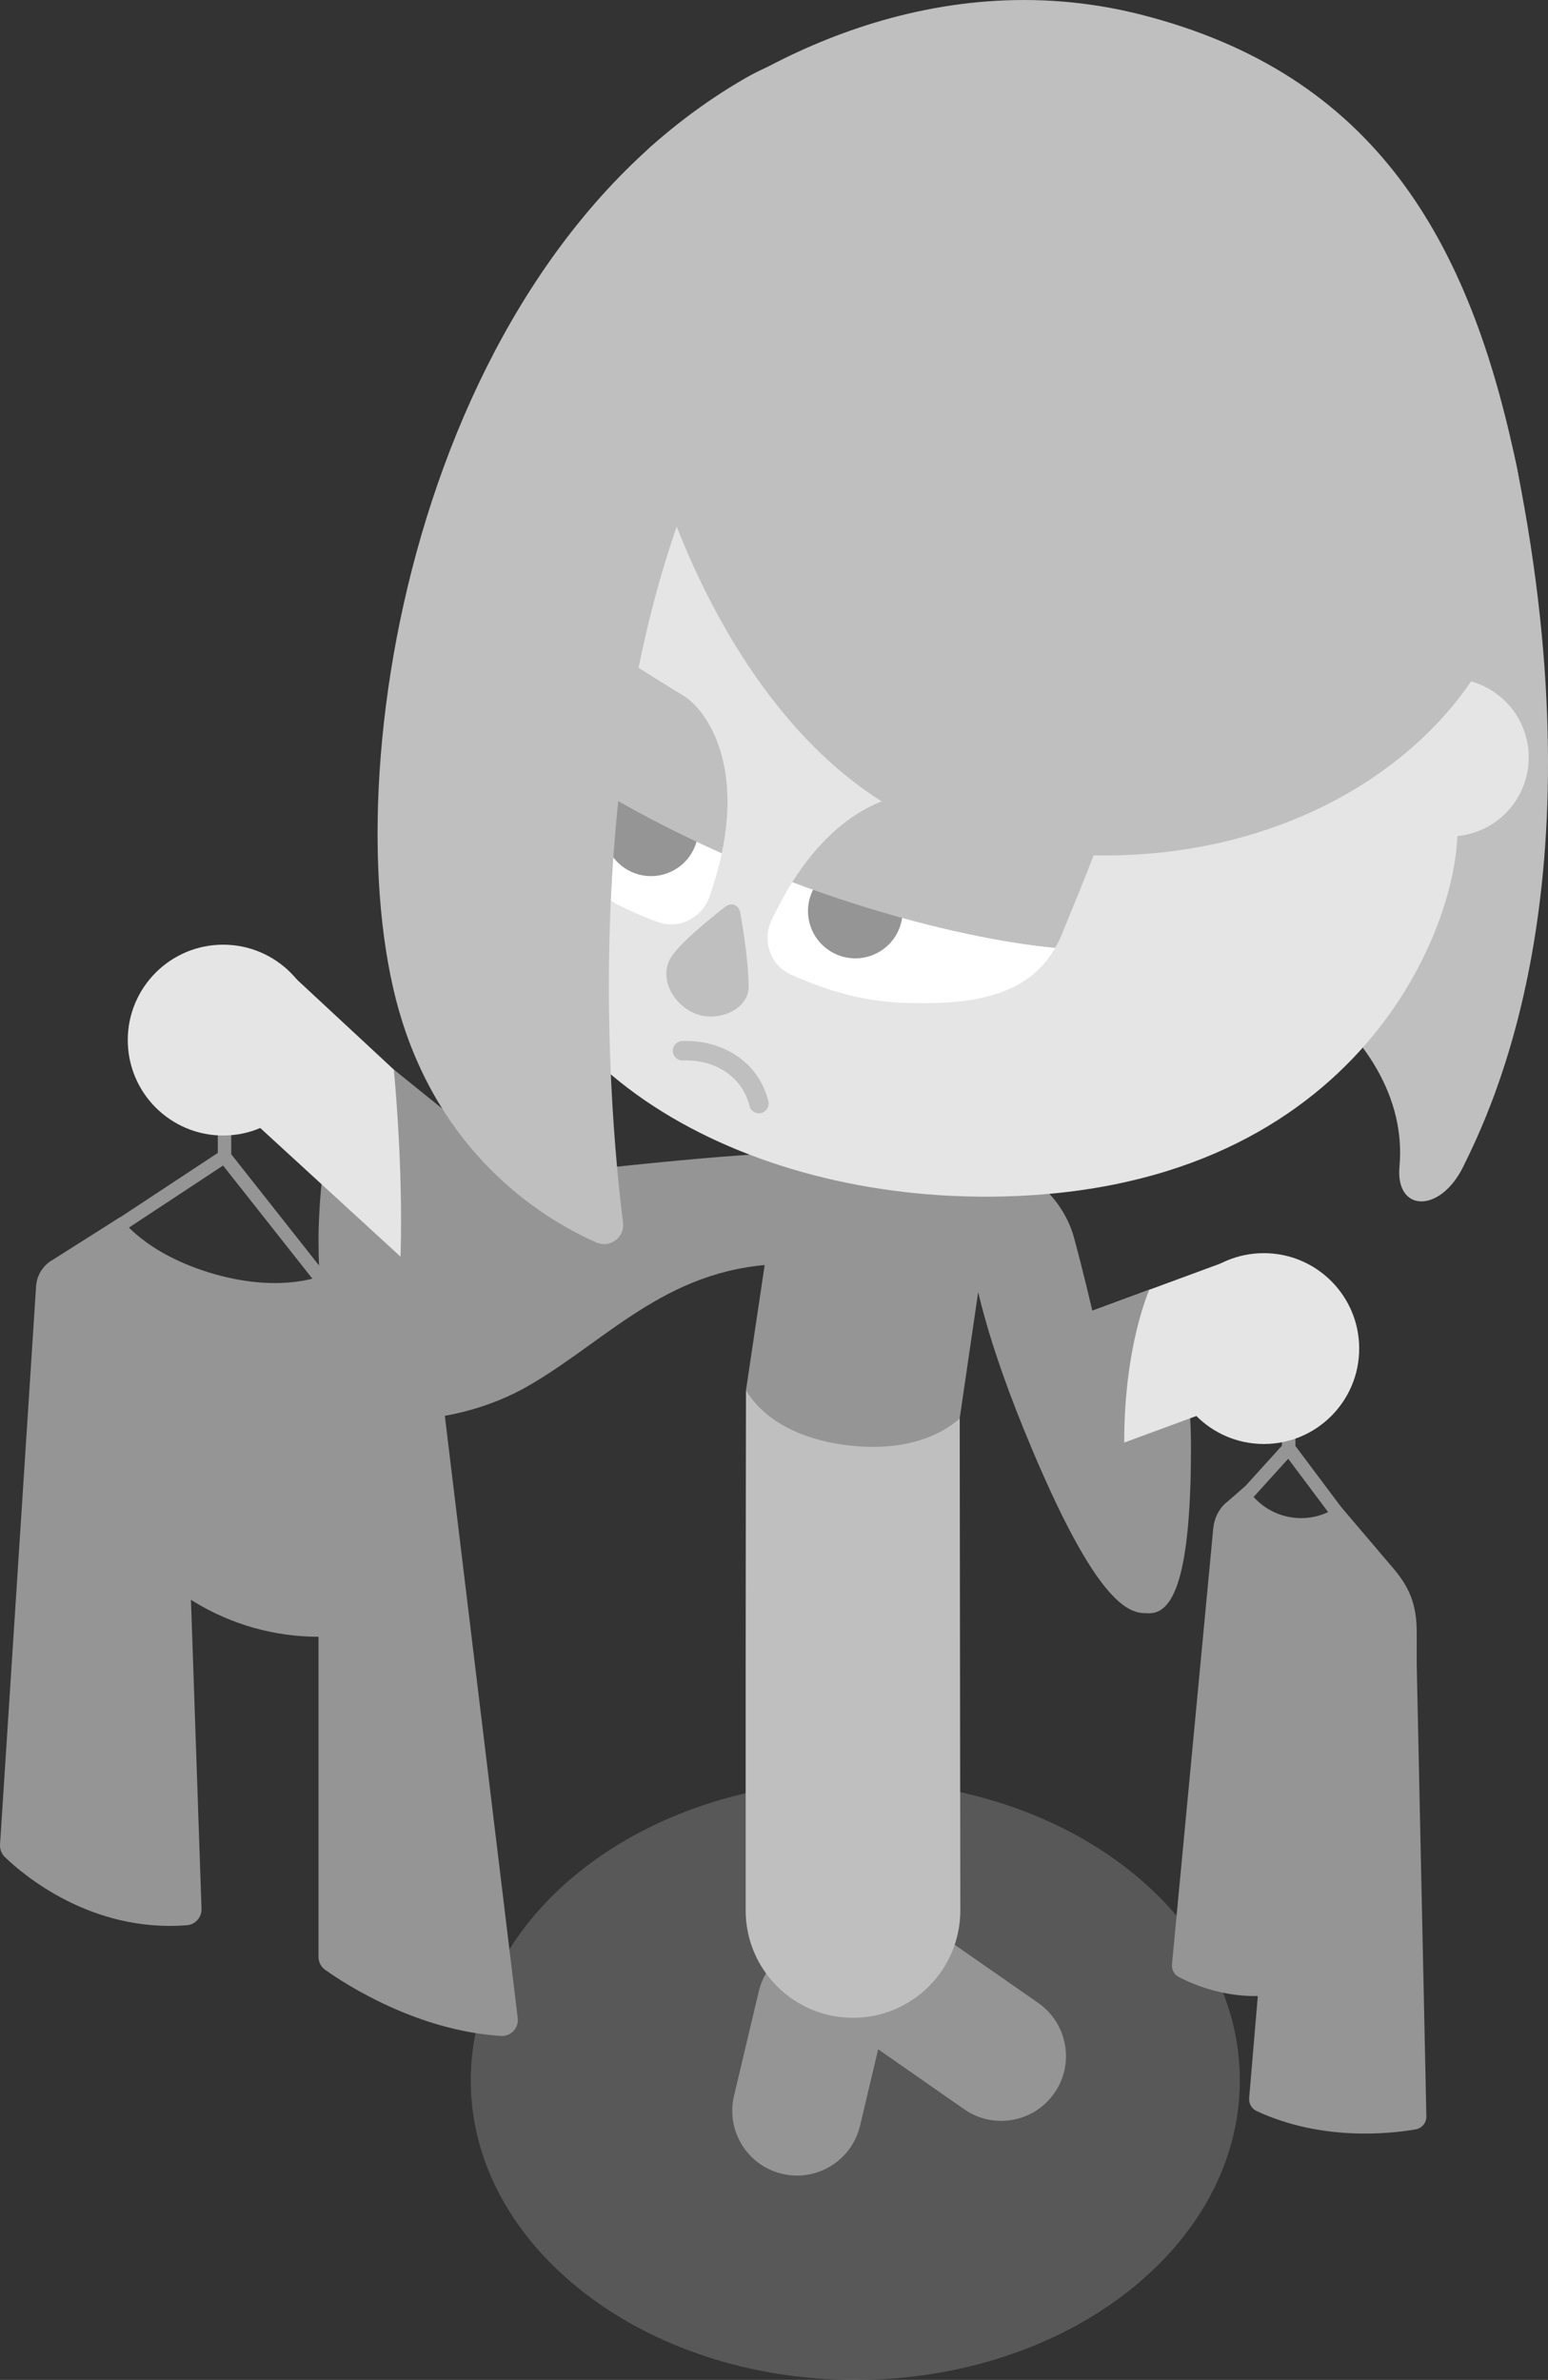 <?xml version="1.0" encoding="UTF-8"?>
<svg id="Layer_1" data-name="Layer 1" xmlns="http://www.w3.org/2000/svg" viewBox="0 0 461.12 708.62">
  <rect x="0" y="0" width="461.12" height="708.62" fill="#333333" stroke="none"/>
  <defs>
    <style>
      .cls-1 {
        fill: rgba(175, 175, 175, .3);
      }

      .cls-1, .cls-2, .cls-3, .cls-4, .cls-5, .cls-6, .cls-7 {
        stroke-width: 0px;
      }

      .cls-2, .cls-3 {
        fill-rule: evenodd;
      }

      .cls-2, .cls-4 {
        fill: #959595;
      }

      .cls-3, .cls-5 {
        fill: #bfbfbf;
      }

      .cls-6 {
        fill: #fff;
      }

      .cls-7 {
        fill: #e5e5e5;
      }
    </style>
  </defs>
  <path class="cls-1" d="m369.32,619.44c0,49.26-51.28,89.18-114.54,89.18s-114.55-39.93-114.55-89.18,51.28-89.18,114.55-89.18,114.54,39.93,114.54,89.18Z"/>
  <path class="cls-4" d="m226.03,592.92c2.46-10.36,12.85-16.78,23.22-14.32,10.37,2.46,16.78,12.85,14.32,23.22l-7.38,31.12c-2.46,10.36-12.85,16.78-23.22,14.32-10.37-2.46-16.78-12.85-14.32-23.22l7.38-31.12Z"/>
  <path class="cls-4" d="m283.25,578.26c-8.74-6.09-20.76-3.94-26.85,4.8-6.09,8.74-3.94,20.77,4.8,26.85l26.02,18.12c8.74,6.09,20.76,3.94,26.85-4.8,6.09-8.74,3.94-20.76-4.8-26.85l-26.02-18.12Z"/>
  <path class="cls-5" d="m222.21,413.99l63.67,8.36s.06,49.67.09,74.5c.03,24,.09,71.99.09,71.99,0,17.65-14.31,31.96-31.97,31.96s-31.97-14.31-31.97-31.96v-71.07c0-24.57.09-83.79.09-83.79Z"/>
  <path class="cls-4" d="m354.77,430.82c0,38.13-5.1,49.53-12.4,49.53-11.04,0-15.99-24.72-16.99-48.72s7.27-43.73,16.99-47.62c6.57-2.62,12.4,22.82,12.4,46.81Z"/>
  <path class="cls-7" d="m365.88,375.36l-40.5,14.92,5.96,40.55,50.54-18.61-16-36.85Z"/>
  <path class="cls-4" d="m290.88,346.36c15-1,26,11,29,22s5.5,21.92,5.5,21.92l16.99-6.26s-7.49,16.49-7.49,45.34c0,39.11.49,51,7.49,51-5,0-14.71.99-37.49-55-24.34-59.82-15.52-76.7-14.16-78.77.1-.16.16-.23.16-.23Z"/>
  <path class="cls-2" d="m383.88,414.21c1.1,0,2,.9,2,2v14.33l29.48,39.35c.54.72.53,1.72-.03,2.43-.56.71-1.53.96-2.36.61l-47.62-20.29c-.6-.25-1.03-.78-1.17-1.41-.14-.63.04-1.29.47-1.77l17.22-19.02v-14.23c0-1.1.9-2,2-2Zm-.15,20.14l-14.23,15.71,38.19,16.27-23.96-31.98Z"/>
  <path class="cls-4" d="m365.47,447.26l5.53-4.82,1.7,2.43c5.41,6.76,14.7,9.03,22.61,5.51l4.11-1.76,16.18,19.02c4.07,4.99,6.31,9.89,6.4,17.65.23,20.39-2.13,70.84-2.13,70.84-13.08,0-50.17-18.02-61.33-24.84l2.87-76.23c.3-3.06,1.7-5.9,4.05-7.81Z"/>
  <path class="cls-4" d="m361.41,455.07l-6.46,68.21-5.84,61.6c-.15,1.56.65,3.05,2.04,3.78,5.02,2.63,17.82,8.05,32.75,4.52,1.75-.41,2.95-2.03,2.91-3.82l-1.23-58.55-.7-33.44-23.47-42.28Z"/>
  <path class="cls-4" d="m381.88,509.36l-3.92,46.24-5.86,69.13c-.14,1.62.76,3.16,2.24,3.84,19.36,9.01,39.64,6.79,47.37,5.45,1.88-.33,3.22-1.98,3.18-3.88l-1.3-60.78-1.71-80-40,20Z"/>
  <path class="cls-7" d="m404.88,401.54c0,15.69-12.72,28.41-28.41,28.41s-28.41-12.72-28.41-28.41,12.72-28.41,28.41-28.41,28.41,12.72,28.41,28.41Z"/>
  <path class="cls-4" d="m222.21,413.99l15.14-101.48,63.23,9.44-14.71,100.4c-5.93,5.35-17.52,10.38-35.19,7.74-16.22-2.42-24.63-9.72-28.48-16.11Z"/>
  <path class="cls-4" d="m94.88,368.36c0,26,4,54,14,54s20-75,8-104c-22-9-22,50-22,50Z"/>
  <path class="cls-7" d="m84.88,288.36l70,65-19,36-72-66,21-35Z"/>
  <path class="cls-4" d="m117.31,318.47s8.57,84.89-8.43,103.89c0,0,25,4,49-10s42-36,77-36c0,0,19-33,0-33s-78,7-78,7l-39.57-31.89Z"/>
  <path class="cls-2" d="m66.45,347.04l-38.95,25.67,78.79,24.79-39.84-50.46Zm-1.57-3.76v-13.92h4v14.31l48.59,61.55-99.21-31.21,46.61-30.72Z"/>
  <path class="cls-4" d="m15.45,375.28l20.3-12.85s7.13,10.93,28.13,16.93,33.2.03,33.2.03l33.15,34.85c1.08,1.39,1.76,3.04,1.97,4.79l22.02,181.87c.36,2.93-2.03,5.5-4.98,5.31-24.93-1.59-45.98-15.15-52.37-19.68-1.26-.89-1.99-2.33-1.99-3.87v-95.31c-13.08,0-25.91-3.61-37.07-10.43l-.93-.57,3.15,92c.09,2.55-1.86,4.71-4.4,4.9-28.45,2.19-48.57-14.9-54.17-20.3-1-.97-1.53-2.32-1.45-3.72l10.74-166.23c.2-3.2,1.96-6.09,4.7-7.74Z"/>
  <path class="cls-7" d="m94.88,309.69c0,15.69-12.72,28.41-28.41,28.41s-28.41-12.72-28.41-28.41,12.72-28.41,28.41-28.41,28.41,12.72,28.41,28.41Z"/>
  <path class="cls-5" d="m312.88,271.35c57,0,107.69,35.63,104,76-1.25,13.65,12.13,14,19,0,8.27-16.87,41-83,16-208-29.08-145.42-196,132-139,132Z"/>
  <path class="cls-7" d="m455.38,225.53c0,12.99-10.53,23.52-23.52,23.52s-23.52-10.53-23.52-23.52,10.53-23.52,23.52-23.52,23.52,10.53,23.52,23.52Z"/>
  <path class="cls-7" d="m434.16,247.16c0-21.65-3.25-60.79-4.88-77.65l-44.37-39.49-173.03-28.67c-32.09,26.92-64.79,90.44-64.79,145.81,0,69.22,71.43,109.15,146.42,109.15,109.59,0,140.65-78.98,140.65-109.15Z"/>
  <path class="cls-6" d="m203.17,206.87c-5.28-3.11-24.07-15.02-36.71-23.21-3.66-2.37-8.57-.95-10.29,3.06-2.48,5.77-5.6,13.27-9.37,22.54-7.15,17.6,1.99,32.15,20.16,48.51,9.39,8.45,20.46,13.69,29.11,16.8,6.37,2.29,13.21-1.38,15.35-7.79,1.13-3.38,2.25-7.02,3.07-10.38,6.83-28.11-3.33-44.82-11.31-49.52Z"/>
  <path class="cls-6" d="m277.85,236.87c5.94,1.49,27.68,6.19,42.44,9.23,4.27.88,6.77,5.34,5.19,9.4-2.28,5.85-5.32,13.38-9.14,22.63-7.26,17.56-23.99,21.5-48.4,20.41-12.62-.57-24.18-4.61-32.53-8.47-6.14-2.84-8.44-10.25-5.47-16.33,1.57-3.2,3.33-6.59,5.1-9.55,14.87-24.81,33.83-29.58,42.81-27.33Z"/>
  <path class="cls-4" d="m207.28,251.27c-2.48,7.37-10.47,11.34-17.84,8.86-7.37-2.48-11.34-10.47-8.86-17.84,2.48-7.37,10.47-11.34,17.84-8.86,7.37,2.48,11.34,10.47,8.86,17.84Z"/>
  <path class="cls-4" d="m267.57,277.17c-3.26,7.06-11.63,10.14-18.7,6.88s-10.14-11.63-6.88-18.7c3.26-7.06,11.63-10.14,18.7-6.88,7.06,3.26,10.14,11.63,6.88,18.7Z"/>
  <path class="cls-3" d="m235.98,262.68c14.72-23.49,33.08-28.02,41.88-25.82,5.94,1.49,27.68,6.19,42.44,9.23,4.27.88,6.77,5.34,5.19,9.4-2.28,5.85-5.32,13.38-9.14,22.63-.61,1.47-1.28,2.84-2.01,4.12-13.77-1.25-35.71-5.35-61.28-13.61-5.54-1.79-11.24-3.77-17.07-5.96Z"/>
  <path class="cls-3" d="m215.01,254.08c-22.99-10.24-46.99-23.72-69.48-41.17.34-1.21.77-2.43,1.27-3.66,3.77-9.27,6.89-16.77,9.37-22.54,1.72-4.01,6.64-5.43,10.29-3.06,12.64,8.19,31.43,20.1,36.71,23.21,7.76,4.57,17.57,20.49,11.84,47.21Z"/>
  <path class="cls-5" d="m223.01,293.57c.14,7.36-9.76,11.1-16.44,8.01-6.68-3.09-10.59-11.24-6.26-17.19,3.02-4.14,10.08-9.95,15.46-14.21,2.62-2.07,4.45-.19,4.77,1.69,1.35,7.86,2.35,15.24,2.47,21.7Z"/>
  <path class="cls-3" d="m223.26,329.29c-2.4-9.45-11.15-13.91-19.81-13.52-1.6.07-2.95-1.17-3.03-2.77-.07-1.6,1.17-2.96,2.77-3.03,10.58-.47,22.42,5.05,25.69,17.89.4,1.55-.54,3.13-2.1,3.53-1.55.39-3.13-.54-3.53-2.1Z"/>
  <path class="cls-5" d="m185.59,364.07c-4.41-35.3-15.88-163.62,36.29-251.71,0,0,56.33-121.43,0-89-99,57-124,212-102,281,13.1,41.1,42.68,58.94,57.77,65.59,4.04,1.78,8.49-1.5,7.94-5.88Z"/>
  <path class="cls-5" d="m290.62,250.32c97.55,22.13,175.25-42.97,161.25-110.97S409.45,22.03,339.88,4.36c-63-16-118.89,15.49-145.95,39.25-11.05,9.7-11.96,42.56-3.04,79.43,12.92,53.4,46.47,115.21,99.74,127.29Z"/>
</svg>